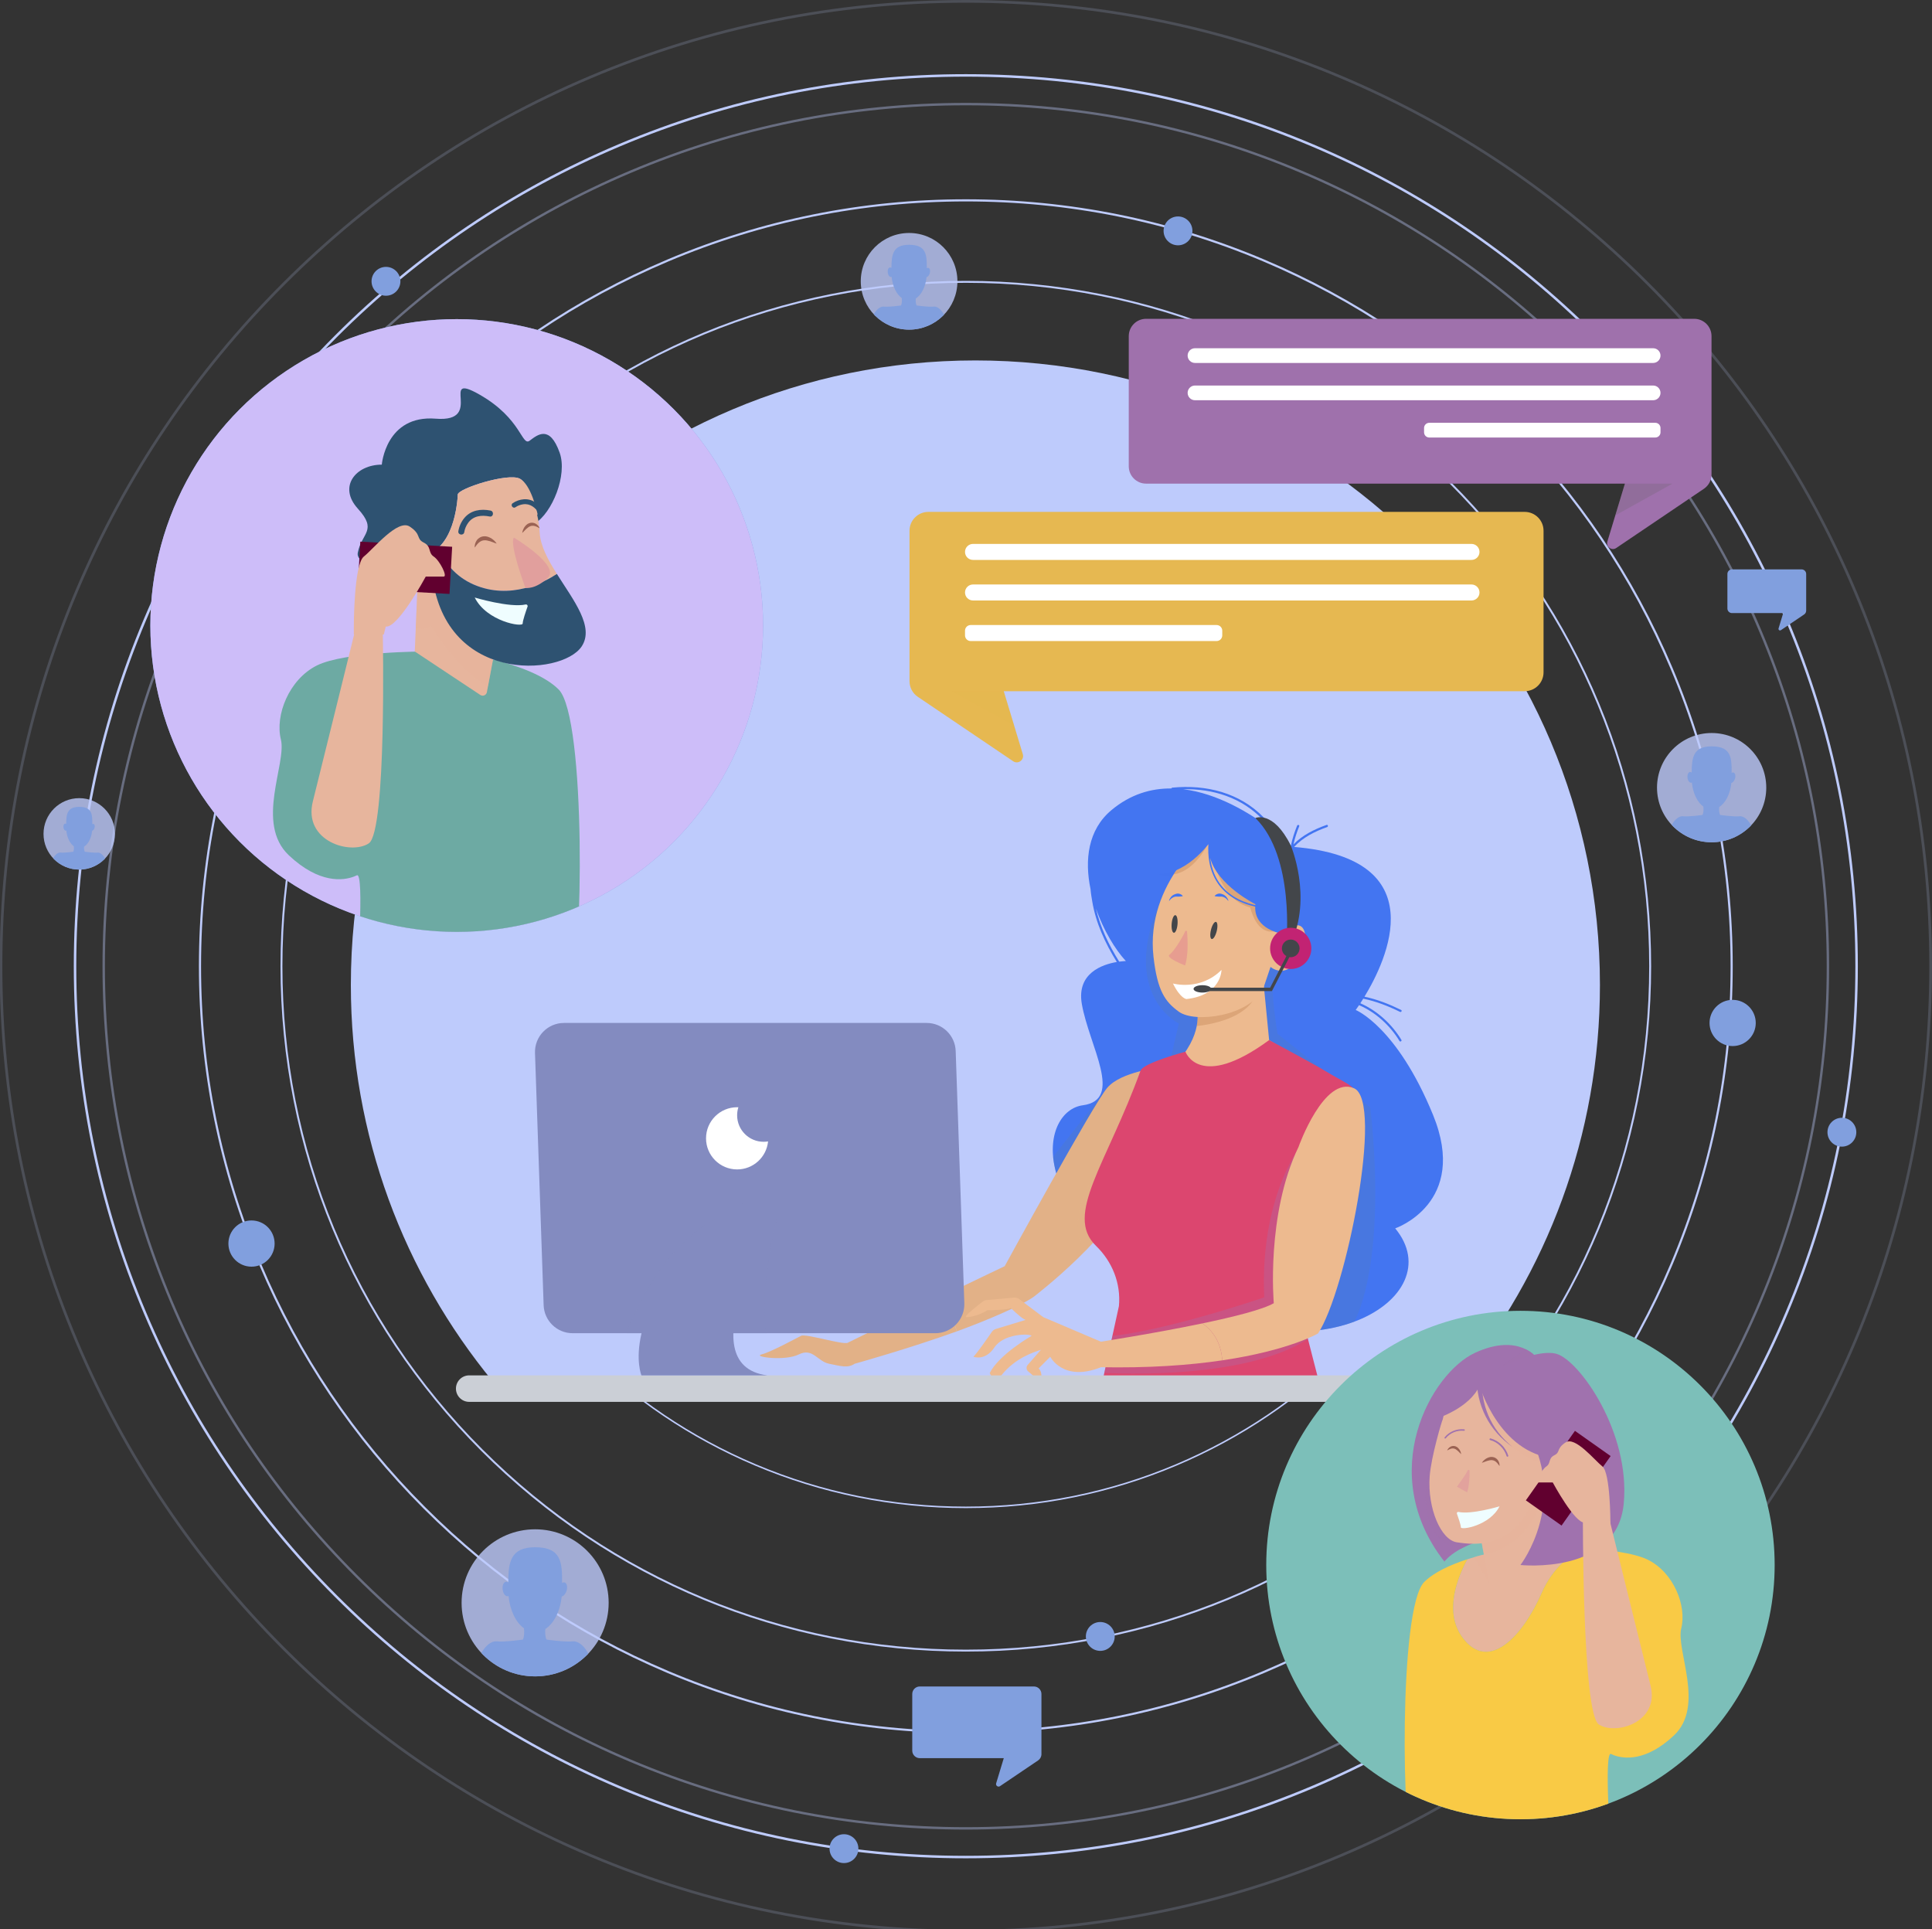 <?xml version="1.0" encoding="utf-8"?>
<!-- Generator: Adobe Illustrator 16.0.0, SVG Export Plug-In . SVG Version: 6.00 Build 0)  -->
<!DOCTYPE svg PUBLIC "-//W3C//DTD SVG 1.1//EN" "http://www.w3.org/Graphics/SVG/1.1/DTD/svg11.dtd">
<svg version="1.1" xmlns="http://www.w3.org/2000/svg" xmlns:xlink="http://www.w3.org/1999/xlink" x="0px" y="0px"
	 width="432.977px" height="432.308px" viewBox="0 0 432.977 432.308" enable-background="new 0 0 432.977 432.308"
	 xml:space="preserve">
<rect x="0" y="0" width="432.977" height="432.308" fill="#333333" stroke="none"/>
<g id="BACKGROUND" display="none">
	<rect x="-37.023" y="-25.027" display="inline" opacity="0.32" fill="#E9E7FD" width="500" height="500"/>
</g>
<g id="OBJECTS">
	<g>
		<g>
			<path fill="#BECBFC" d="M216.447,370.115c-41.024,0-79.592-15.976-108.601-44.983c-29.008-29.009-44.984-67.578-44.984-108.602
				s15.976-79.593,44.984-108.602c29.009-29.008,67.577-44.984,108.601-44.984c41.024,0,79.594,15.976,108.603,44.984
				c29.008,29.009,44.983,67.578,44.983,108.602s-15.976,79.593-44.983,108.602C296.041,354.14,257.471,370.115,216.447,370.115z
				 M216.447,63.374c-40.909,0-79.37,15.932-108.297,44.859C79.222,137.16,63.291,175.62,63.291,216.53
				s15.931,79.371,44.858,108.297c28.928,28.928,67.388,44.858,108.297,44.858c40.91,0,79.371-15.931,108.298-44.858
				c28.928-28.927,44.858-67.388,44.858-108.297s-15.931-79.37-44.858-108.297C295.818,79.305,257.357,63.374,216.447,63.374z"/>
		</g>
		<g>
			<path fill="#BECBFC" d="M216.447,388.399c-23.202,0-45.71-4.544-66.899-13.506c-20.466-8.657-38.847-21.05-54.63-36.833
				c-15.785-15.784-28.177-34.165-36.833-54.631c-8.962-21.189-13.507-43.697-13.507-66.9c0-23.202,4.544-45.71,13.507-66.899
				c8.656-20.466,21.048-38.847,36.833-54.63c15.784-15.785,34.164-28.177,54.63-36.833c21.189-8.962,43.697-13.507,66.899-13.507
				c23.203,0,45.711,4.544,66.9,13.507c20.466,8.656,38.847,21.048,54.63,36.833c15.784,15.784,28.177,34.164,36.834,54.63
				c8.962,21.189,13.506,43.697,13.506,66.899c0,23.203-4.544,45.71-13.506,66.9c-8.657,20.466-21.05,38.847-36.834,54.631
				c-15.783,15.783-34.164,28.176-54.63,36.833C262.158,383.855,239.65,388.399,216.447,388.399z M216.447,45.141
				c-23.137,0-45.582,4.531-66.712,13.468c-20.409,8.632-38.738,20.99-54.478,36.73c-15.74,15.74-28.098,34.069-36.73,54.478
				c-8.937,21.129-13.468,43.575-13.468,66.712s4.531,45.583,13.468,66.712c8.632,20.409,20.99,38.738,36.73,54.479
				c15.74,15.739,34.069,28.098,54.478,36.729c21.13,8.938,43.575,13.469,66.712,13.469c23.138,0,45.583-4.531,66.713-13.469
				c20.409-8.632,38.737-20.99,54.478-36.729c15.74-15.74,28.099-34.069,36.73-54.479c8.938-21.13,13.469-43.575,13.469-66.712
				s-4.531-45.583-13.469-66.712c-8.632-20.409-20.99-38.738-36.73-54.478c-15.74-15.74-34.068-28.098-54.478-36.73
				C262.03,49.672,239.584,45.141,216.447,45.141z"/>
		</g>
		<g>
			<path fill="#BECBFC" d="M216.447,337.965c-16.393,0-32.296-3.211-47.268-9.543c-14.46-6.116-27.447-14.872-38.599-26.024
				s-19.908-24.14-26.024-38.6c-6.333-14.971-9.543-30.874-9.543-47.268c0-16.394,3.211-32.297,9.543-47.268
				c6.116-14.46,14.872-27.447,26.024-38.599s24.139-19.908,38.599-26.024c14.971-6.333,30.875-9.543,47.268-9.543
				c16.395,0,32.298,3.211,47.269,9.543c14.46,6.116,27.447,14.872,38.6,26.024s19.908,24.139,26.024,38.599
				c6.332,14.971,9.543,30.875,9.543,47.268c0,16.394-3.211,32.297-9.543,47.268c-6.116,14.46-14.872,27.447-26.024,38.6
				s-24.14,19.908-38.6,26.024C248.745,334.754,232.841,337.965,216.447,337.965z M216.447,95.435
				c-16.347,0-32.206,3.202-47.135,9.516c-14.42,6.099-27.37,14.831-38.492,25.952c-11.121,11.121-19.853,24.071-25.952,38.491
				c-6.314,14.929-9.516,30.788-9.516,47.136c0,16.348,3.202,32.207,9.516,47.136c6.099,14.42,14.831,27.37,25.952,38.491
				c11.122,11.121,24.072,19.853,38.492,25.952c14.929,6.314,30.788,9.516,47.135,9.516c16.349,0,32.207-3.201,47.137-9.516
				c14.42-6.1,27.37-14.831,38.491-25.952s19.853-24.071,25.951-38.491c6.315-14.93,9.517-30.788,9.517-47.136
				c0-16.348-3.201-32.207-9.517-47.136c-6.099-14.42-14.83-27.37-25.951-38.491c-11.121-11.122-24.071-19.853-38.491-25.952
				C248.654,98.636,232.795,95.435,216.447,95.435z"/>
		</g>
		<g opacity="0.38">
			<path fill="#BECBFC" d="M216.447,410.004c-26.118,0-51.456-5.115-75.309-15.204c-23.039-9.745-43.729-23.695-61.498-41.463
				c-17.768-17.769-31.718-38.46-41.463-61.498c-10.089-23.853-15.204-49.19-15.204-75.309s5.115-51.456,15.204-75.309
				c9.745-23.039,23.695-43.729,41.463-61.497c17.769-17.769,38.459-31.719,61.498-41.463c23.853-10.089,49.19-15.205,75.309-15.205
				c26.119,0,51.457,5.116,75.31,15.205c23.038,9.744,43.729,23.694,61.497,41.463c17.769,17.768,31.719,38.458,41.464,61.497
				c10.089,23.853,15.204,49.19,15.204,75.309s-5.115,51.457-15.204,75.309c-9.745,23.038-23.695,43.729-41.464,61.498
				c-17.768,17.768-38.459,31.718-61.497,41.463C267.904,404.889,242.566,410.004,216.447,410.004z M216.447,23.598
				c-26.045,0-51.312,5.101-75.098,15.161c-22.974,9.717-43.607,23.628-61.326,41.347c-17.719,17.719-31.63,38.352-41.347,61.326
				c-10.061,23.786-15.162,49.052-15.162,75.098c0,26.045,5.101,51.313,15.162,75.098c9.717,22.975,23.628,43.607,41.347,61.326
				c17.718,17.719,38.352,31.63,61.326,41.347c23.786,10.061,49.052,15.161,75.098,15.161c26.046,0,51.313-5.101,75.099-15.161
				c22.975-9.717,43.607-23.628,61.326-41.347s31.63-38.352,41.347-61.326c10.061-23.785,15.161-49.053,15.161-75.098
				c0-26.046-5.101-51.312-15.161-75.098c-9.717-22.974-23.628-43.607-41.347-61.326s-38.352-31.63-61.326-41.347
				C267.759,28.698,242.493,23.598,216.447,23.598z"/>
		</g>
		<g opacity="0.18">
			<path fill="#BECBFC" d="M216.447,433.06c-29.23,0-57.588-5.725-84.283-17.016c-25.784-10.906-48.941-26.519-68.826-46.404
				c-19.886-19.886-35.499-43.043-46.404-68.826C5.643,274.118-0.083,245.761-0.083,216.53s5.725-57.588,17.017-84.283
				c10.905-25.784,26.518-48.94,46.404-68.826c19.885-19.886,43.042-35.498,68.826-46.404C158.859,5.726,187.216,0,216.447,0
				c29.231,0,57.589,5.726,84.284,17.017c25.783,10.906,48.94,26.518,68.826,46.404s35.498,43.042,46.404,68.826
				c11.291,26.695,17.016,55.052,17.016,84.283s-5.725,57.588-17.016,84.284c-10.906,25.783-26.519,48.94-46.404,68.826
				s-43.043,35.498-68.826,46.404C274.036,427.335,245.678,433.06,216.447,433.06z M216.447,0.606
				c-29.149,0-57.427,5.709-84.047,16.968C106.688,28.45,83.596,44.019,63.766,63.849c-19.831,19.83-35.399,42.922-46.275,68.634
				C6.232,159.103,0.523,187.38,0.523,216.53c0,29.15,5.708,57.427,16.968,84.047c10.876,25.712,26.444,48.804,46.275,68.634
				c19.83,19.83,42.922,35.399,68.634,46.274c26.62,11.26,54.897,16.969,84.047,16.969c29.15,0,57.428-5.709,84.048-16.969
				c25.712-10.875,48.804-26.444,68.634-46.274s35.399-42.922,46.274-68.634c11.26-26.62,16.969-54.897,16.969-84.047
				c0-29.149-5.709-57.427-16.969-84.047c-10.875-25.712-26.444-48.804-46.274-68.634s-42.922-35.399-68.634-46.274
				C273.875,6.315,245.597,0.606,216.447,0.606z"/>
		</g>
		<g>
			<path fill="#BECBFC" d="M216.447,416.441c-26.987,0-53.168-5.286-77.814-15.711c-23.805-10.068-45.185-24.482-63.544-42.842
				s-32.773-39.738-42.842-63.544c-10.424-24.646-15.71-50.827-15.71-77.815c0-26.987,5.286-53.168,15.71-77.814
				c10.069-23.805,24.483-45.185,42.842-63.544s39.739-32.774,63.544-42.843c24.646-10.424,50.827-15.71,77.814-15.71
				c26.988,0,53.169,5.286,77.815,15.71c23.805,10.069,45.185,24.483,63.544,42.843s32.773,39.739,42.842,63.544
				c10.425,24.646,15.711,50.827,15.711,77.814c0,26.988-5.286,53.168-15.711,77.815c-10.068,23.806-24.482,45.185-42.842,63.544
				s-39.739,32.773-63.544,42.842C269.616,411.155,243.435,416.441,216.447,416.441z M216.447,17.178
				c-26.912,0-53.02,5.271-77.596,15.666c-23.739,10.041-45.058,24.415-63.367,42.723c-18.308,18.308-32.682,39.627-42.723,63.366
				c-10.395,24.577-15.666,50.685-15.666,77.597c0,26.913,5.271,53.02,15.666,77.597c10.041,23.738,24.415,45.059,42.723,63.366
				c18.309,18.309,39.628,32.683,63.367,42.723c24.577,10.396,50.684,15.666,77.596,15.666c26.913,0,53.021-5.271,77.598-15.666
				c23.738-10.04,45.058-24.414,63.366-42.723c18.308-18.308,32.682-39.628,42.723-63.366
				c10.396-24.577,15.666-50.685,15.666-77.597c0-26.912-5.271-53.02-15.666-77.597c-10.041-23.739-24.415-45.058-42.723-63.366
				c-18.309-18.308-39.628-32.683-63.366-42.723C269.467,22.449,243.36,17.178,216.447,17.178z"/>
		</g>
		<g>
			<defs>
				<circle id="SVGID_1_" cx="203.735" cy="63.04" r="10.829"/>
			</defs>
			<clipPath id="SVGID_2_">
				<use xlink:href="#SVGID_1_"  overflow="visible"/>
			</clipPath>
			<g opacity="0.8" clip-path="url(#SVGID_2_)">
				<circle fill="#BECBFC" cx="203.735" cy="63.04" r="14.632"/>
			</g>
			<g clip-path="url(#SVGID_2_)">
				<g>
					<path fill="#4375FA" d="M203.735,77.543c0,0-0.023-0.004-0.064-0.012c-0.042,0.008-0.064,0.012-0.064,0.012H203.735z"/>
				</g>
				<g>
					<path fill="#819FDE" d="M212.244,73.16c-0.129-2.772-1.805-4.577-2.965-4.448s-3.868-0.258-3.868-0.258
						c-0.198-0.441-0.224-1.007-0.171-1.561c1.254-0.812,2.186-2.61,2.408-4.784c0.283-0.056,0.579-0.395,0.719-0.857
						c0.172-0.569,0.044-1.112-0.287-1.212c-0.12-0.036-0.25-0.008-0.376,0.068c0.018-2.979-0.082-5.255-3.965-5.255
						c-3.67,0-3.942,2.245-3.959,5.194c-0.105-0.085-0.221-0.129-0.338-0.115c-0.343,0.041-0.563,0.553-0.492,1.144
						c0.071,0.59,0.407,1.036,0.75,0.995c0.043-0.005,0.084-0.018,0.123-0.037c0.2,2.122,1.075,3.895,2.269,4.759
						c0.065,0.585,0.05,1.193-0.161,1.661c0,0-2.708,0.387-3.868,0.258s-2.836,1.676-2.965,4.448
						c-0.123,2.633,7.782,4.219,8.573,4.371C204.461,77.378,212.366,75.792,212.244,73.16z"/>
				</g>
			</g>
		</g>
		<g>
			<defs>
				<circle id="SVGID_3_" cx="119.927" cy="359.191" r="16.479"/>
			</defs>
			<clipPath id="SVGID_4_">
				<use xlink:href="#SVGID_3_"  overflow="visible"/>
			</clipPath>
			<g opacity="0.8" clip-path="url(#SVGID_4_)">
				<circle fill="#BECBFC" cx="119.927" cy="359.191" r="22.266"/>
			</g>
			<g clip-path="url(#SVGID_4_)">
				<g>
					<path fill="#4375FA" d="M119.927,381.262c0,0-0.035-0.007-0.098-0.019c-0.063,0.012-0.098,0.019-0.098,0.019H119.927z"/>
				</g>
				<g>
					<path fill="#819FDE" d="M132.875,374.591c-0.196-4.218-2.747-6.964-4.512-6.768s-5.885-0.393-5.885-0.393
						c-0.302-0.672-0.341-1.532-0.261-2.375c1.909-1.235,3.327-3.972,3.665-7.28c0.431-0.085,0.881-0.6,1.094-1.305
						c0.262-0.866,0.066-1.691-0.437-1.844c-0.183-0.055-0.381-0.013-0.572,0.104c0.027-4.533-0.124-7.997-6.034-7.997
						c-5.585,0-6,3.417-6.025,7.904c-0.16-0.13-0.335-0.196-0.514-0.175c-0.521,0.063-0.857,0.842-0.749,1.741
						c0.108,0.898,0.619,1.575,1.14,1.513c0.066-0.008,0.128-0.027,0.188-0.057c0.304,3.229,1.636,5.928,3.453,7.242
						c0.099,0.891,0.076,1.816-0.245,2.528c0,0-4.12,0.589-5.885,0.393s-4.316,2.55-4.512,6.768
						c-0.187,4.008,11.842,6.421,13.046,6.652C121.033,381.012,133.062,378.599,132.875,374.591z"/>
				</g>
			</g>
		</g>
		<g>
			<defs>
				<circle id="SVGID_5_" cx="383.592" cy="176.509" r="12.242"/>
			</defs>
			<clipPath id="SVGID_6_">
				<use xlink:href="#SVGID_5_"  overflow="visible"/>
			</clipPath>
			<g opacity="0.8" clip-path="url(#SVGID_6_)">
				<circle fill="#BECBFC" cx="383.592" cy="176.509" r="16.541"/>
			</g>
			<g clip-path="url(#SVGID_6_)">
				<g>
					<path fill="#4375FA" d="M383.591,192.904c0,0-0.025-0.005-0.072-0.014c-0.047,0.009-0.073,0.014-0.073,0.014H383.591z"/>
				</g>
				<g>
					<path fill="#819FDE" d="M393.21,187.949c-0.146-3.133-2.041-5.173-3.353-5.027c-1.312,0.146-4.372-0.292-4.372-0.292
						c-0.224-0.499-0.253-1.139-0.193-1.765c1.418-0.918,2.471-2.951,2.722-5.408c0.32-0.064,0.655-0.446,0.813-0.969
						c0.194-0.644,0.049-1.257-0.325-1.37c-0.136-0.042-0.282-0.01-0.424,0.077c0.02-3.368-0.093-5.94-4.482-5.94
						c-4.149,0-4.457,2.538-4.477,5.872c-0.118-0.097-0.249-0.146-0.382-0.13c-0.387,0.046-0.636,0.625-0.556,1.293
						s0.459,1.171,0.847,1.124c0.049-0.006,0.096-0.02,0.14-0.042c0.226,2.398,1.215,4.404,2.564,5.38
						c0.074,0.661,0.057,1.349-0.182,1.878c0,0-3.061,0.437-4.372,0.292c-1.312-0.146-3.206,1.894-3.352,5.027
						c-0.139,2.977,8.797,4.77,9.691,4.941C384.413,192.719,393.348,190.926,393.21,187.949z"/>
				</g>
			</g>
		</g>
		<g>
			<circle fill="#819FDE" cx="56.365" cy="278.68" r="5.179"/>
		</g>
		<g>
			<circle fill="#819FDE" cx="388.3" cy="229.242" r="5.179"/>
		</g>
		<g>
			<circle fill="#819FDE" cx="264.001" cy="51.74" r="3.233"/>
		</g>
		<g>
			<circle fill="#819FDE" cx="246.581" cy="366.724" r="3.233"/>
		</g>
		<g>
			<circle fill="#819FDE" cx="189.139" cy="414.278" r="3.233"/>
		</g>
		<g>
			<circle fill="#819FDE" cx="412.783" cy="253.725" r="3.233"/>
		</g>
		<g>
			<circle fill="#819FDE" cx="86.499" cy="63.04" r="3.233"/>
		</g>
	</g>
	<g>
		<defs>
			<circle id="SVGID_7_" cx="17.757" cy="186.868" r="8.004"/>
		</defs>
		<clipPath id="SVGID_8_">
			<use xlink:href="#SVGID_7_"  overflow="visible"/>
		</clipPath>
		<g opacity="0.8" clip-path="url(#SVGID_8_)">
			<circle fill="#BECBFC" cx="17.757" cy="186.868" r="10.815"/>
		</g>
		<g clip-path="url(#SVGID_8_)">
			<g>
				<path fill="#4375FA" d="M17.757,197.587c0,0-0.017-0.003-0.048-0.009c-0.031,0.006-0.047,0.009-0.047,0.009H17.757z"/>
			</g>
			<g>
				<path fill="#819FDE" d="M24.046,194.348c-0.095-2.049-1.334-3.383-2.192-3.288c-0.857,0.096-2.858-0.19-2.858-0.19
					c-0.147-0.326-0.166-0.745-0.127-1.154c0.927-0.6,1.616-1.929,1.78-3.536c0.209-0.042,0.428-0.292,0.532-0.634
					c0.127-0.421,0.032-0.822-0.212-0.896c-0.088-0.027-0.185-0.006-0.278,0.05c0.014-2.202-0.06-3.884-2.931-3.884
					c-2.713,0-2.914,1.66-2.926,3.839c-0.078-0.063-0.163-0.096-0.25-0.085c-0.253,0.03-0.417,0.409-0.364,0.845
					c0.052,0.437,0.3,0.766,0.554,0.735c0.032-0.003,0.063-0.013,0.091-0.027c0.147,1.568,0.794,2.879,1.677,3.518
					c0.048,0.433,0.037,0.882-0.119,1.228c0,0-2.001,0.286-2.859,0.19c-0.857-0.095-2.096,1.239-2.191,3.288
					c-0.09,1.946,5.752,3.118,6.336,3.231C18.294,197.466,24.137,196.294,24.046,194.348z"/>
			</g>
		</g>
	</g>
	<path fill="#BECBFC" d="M358.56,220.738c0-77.3-62.664-139.965-139.965-139.965c-77.3,0-139.965,62.665-139.965,139.965
		c0,33.744,11.942,64.696,31.829,88.867h216.271C346.618,285.434,358.56,254.481,358.56,220.738z"/>
	<g>
		<g>
			<defs>
				<path id="XMLID_12_" d="M321.149,249.831c-8.104-19.794-17.324-23.499-17.324-23.499s0.288-0.387,0.754-1.081
					c3.757,1.624,7.001,4.62,9.051,8.028c0.164,0.272,0.592,0.023,0.428-0.25c-2.086-3.467-5.381-6.528-9.198-8.201
					c0.198-0.302,0.418-0.645,0.654-1.025c2.862,0.578,5.645,1.679,8.233,2.954c0.285,0.14,0.536-0.287,0.25-0.428
					c-2.594-1.277-5.358-2.375-8.209-2.971c5.016-8.245,15.794-30.959-15.769-33.558c1.964-2.144,4.698-3.494,7.407-4.458
					c0.298-0.106,0.17-0.585-0.132-0.478c-2.711,0.965-5.406,2.279-7.422,4.372c0.303-1.394,0.766-2.761,1.293-4.07
					c0.119-0.295-0.359-0.424-0.477-0.132c-0.579,1.436-1.077,2.934-1.378,4.462c-0.492-0.463-1.617-1.487-3.227-2.767
					c-0.861-1.286-1.848-2.484-2.88-3.548c-5.38-5.547-12.932-7.404-20.47-6.672c-0.12,0.012-0.194,0.091-0.223,0.184
					c-4.535-0.038-9.153,1.281-13.43,4.854c-5.283,4.415-6.036,11.184-4.688,17.691c0.081,1.033,0.269,2.035,0.376,2.7
					c0.792,4.874,2.918,9.452,5.518,13.644c-3.228,0.545-9.05,2.491-7.839,9.421c1.658,9.486,9.464,21.443,0.215,22.688
					c-9.249,1.244-13.704,22.423,19.045,42.198c32.748,19.775,63.888,1.051,50.969-14.614
					C312.677,275.276,329.252,269.626,321.149,249.831z M245.606,203.59c1.684,4.844,4.295,9.175,6.709,11.781
					c0,0-0.596,0.008-1.495,0.13C248.515,211.809,246.595,207.833,245.606,203.59z M283.045,183.731
					c0.57,0.603,1.127,1.25,1.655,1.93c-4.562-3.421-11.81-7.877-19.554-8.798C271.829,176.719,278.311,178.731,283.045,183.731z"/>
			</defs>
			<use xlink:href="#XMLID_12_"  overflow="visible" fill="#4375F1"/>
			<clipPath id="XMLID_17_">
				<use xlink:href="#XMLID_12_"  overflow="visible"/>
			</clipPath>
			<path opacity="0.4" clip-path="url(#XMLID_17_)" fill="#507CC7" d="M289.813,216.354c0,0-3.572,1.818-4.371,3.453
				c-0.8,1.635,0.851,11.863,0.851,11.863l20.787,16.498c0,0,5.608,42.894-8.249,54.441c-13.858,11.548-65-40.584-65-40.584
				l14.518-18.477l13.528-4.29l2.31-9.898c0,0-14.514-6.872-2.803-30.492c11.711-23.62,0,0,0,0L289.813,216.354"/>
			<path opacity="0.5" clip-path="url(#XMLID_17_)" fill="#4375F1" d="M263.527,195.036l-7.26-1.311c0,0,2.64,3.959,9.898,2.31
				S263.527,195.036,263.527,195.036"/>
		</g>
		<g>
			<defs>
				<path id="XMLID_11_" d="M262.866,244.537l-2.97-5.279c0,0-8.615,0.852-11.746,4.504c-3.13,3.653-22.989,39.986-22.989,39.986
					s-8.601,4.084-15.68,7.566c1.764,1.102,3.792,3.118,4.947,7.037c6.213-2.245,14.343-5.67,17.28-7.776
					c0,0,19.173-14.677,21.26-24.591S262.866,244.537,262.866,244.537z"/>
			</defs>
			<use xlink:href="#XMLID_11_"  overflow="visible" fill="#E2B187"/>
			<clipPath id="XMLID_18_">
				<use xlink:href="#XMLID_11_"  overflow="visible"/>
			</clipPath>
			<path opacity="0.31" clip-path="url(#XMLID_18_)" fill="#E2B187" d="M244.059,281.162c0,0-7.919-6.27,4.289-22.437
				c11.128-14.738,9.238,4.619,9.238,4.619l-8.127,17.7L244.059,281.162z"/>
		</g>
		<path fill="#E2B187" d="M209.48,291.314c-8.846,4.352-18.923,9.31-19.502,9.6c-1.043,0.521-9.393-2.087-10.436-1.565
			s-6.783,3.652-8.871,4.175c-2.087,0.521,5.218,1.565,8.349,0s4.174,1.565,6.784,2.087c2.609,0.521,4.174,1.043,5.74,0
			c0,0,12.04-3.34,22.884-7.259C213.272,294.433,211.245,292.416,209.48,291.314z"/>
		<g>
			<defs>
				<path id="XMLID_10_" d="M268.248,226.297c0,0,1.565,5.74-5.218,12.523l-3.653,6.783l7.827,8.871l7.827,2.608l16.697-19.307
					l-7.305-4.696l-2.088-21.393L268.248,226.297z"/>
			</defs>
			<use xlink:href="#XMLID_10_"  overflow="visible" fill="#EDBA8F"/>
			<clipPath id="XMLID_19_">
				<use xlink:href="#XMLID_10_"  overflow="visible"/>
			</clipPath>
			<path opacity="0.28" clip-path="url(#XMLID_19_)" fill="#AF703F" d="M267.155,230.02c0,0,14.519-0.66,14.848-9.568
				C282.333,211.542,265.505,226.39,267.155,230.02z"/>
		</g>
		<g>
			<defs>
				<path id="XMLID_9_" d="M265.67,235.683c0,0,3.099,8.878,18.753-2.603c0,0,9.756,5.205,12.428,6.838
					c5.938,3.63,7.201,3.023,8.767,8.763l-13.89,45.972l4.696,18.263L246.313,313l4.446-20.304
					c0.481-5.121-1.512-9.999-5.147-13.516c-7.162-6.928,2.442-18.392,9.995-39.263C256.231,238.193,265.67,235.683,265.67,235.683z
					"/>
			</defs>
			<use xlink:href="#XMLID_9_"  overflow="visible" fill="#DC466F"/>
			<clipPath id="XMLID_20_">
				<use xlink:href="#XMLID_9_"  overflow="visible"/>
			</clipPath>
			<path opacity="0.31" clip-path="url(#XMLID_20_)" fill="#A172AE" d="M291.242,257.075c0,0-8.909,11.549-7.919,33.655
				c0,0-27.48,9.46-39.146,8.854s1.532,7.973,1.532,7.973s32.995,2.51,48.173-7.983C309.059,289.08,291.242,257.075,291.242,257.075
				"/>
		</g>
		<path fill="#EDBA8F" d="M246.728,300.67l-12.919-5.496l-5.389-4.046c-0.341-0.256-0.764-0.376-1.188-0.338l-6.218,0.565
			c-0.251,0.022-0.491,0.116-0.692,0.269c-1.089,0.825-4.618,3.55-3.732,3.55c1.044,0,3.131-0.521,4.696-1.565
			c0,0,4.696,0,5.218-0.521c0,0,2.087,2.087,3.131,2.609c1.044,0.521,0.521,0,0.521,0l-6.985,2.123
			c-0.36,0.109-0.672,0.337-0.886,0.646c-0.879,1.277-3.283,4.732-4.13,5.579c0,0,2.609,1.044,4.696-2.087s7.827-3.131,8.349-2.609
			c0,0-7.305,4.175-9.393,8.349c0,0,0.987,2.565,2.609,0.521c3.145-3.961,7.273-5.196,8.87-5.739l-2.972,3.397
			c-0.375,0.428-0.328,1.079,0.104,1.449l2.868,2.458c0,0,0.522-2.087-0.521-3.131l2.609-2.608c0,0,2.88,5.738,11.354,2.347V300.67z
			"/>
		<path fill="#EDBA8F" d="M269.493,296.565c-11.138,2.325-23.65,4.243-23.65,4.243l0.226,5.57
			c11.426,0.249,20.625-0.458,27.845-1.527C273.667,300.588,271.544,298.042,269.493,296.565z"/>
		<path fill="#EDBA8F" d="M303.45,243.877c-6.743-2.924-12.442,13.152-12.442,13.152c-7.306,15.132-5.541,35.014-5.541,35.014
			c-2.427,1.416-8.925,3.051-15.974,4.522c2.052,1.477,4.175,4.022,4.42,8.286c15.032-2.228,21.468-6.024,21.468-6.024
			C301.642,289.435,310.193,246.802,303.45,243.877z"/>
		<g>
			<defs>
				<path id="XMLID_8_" d="M271.115,186.796c0,0-14.518,10.889-12.605,27.64c0.874,7.654,2.604,10.05,5.677,12.284
					c3.629,2.64,15.725,0.996,18.883-5.097l1.668-4.944c0,0,2.961,2.651,5.945-1.298c2.985-3.949,2.349-10.222-1.953-7.268
					l2.67-7.911l-2.614-6.94L271.115,186.796z"/>
			</defs>
			<use xlink:href="#XMLID_8_"  overflow="visible" fill="#EDBA8F"/>
			<clipPath id="XMLID_21_">
				<use xlink:href="#XMLID_8_"  overflow="visible"/>
			</clipPath>
			<path opacity="0.28" clip-path="url(#XMLID_21_)" fill="#AF703F" d="M260.711,195.782c0,0,5.454,2.232,10.403-7.336
				c0,0,1.319,15.508,11.548,15.178l-2.97-2.64c0,0,1.176,10.888,8.012,6.929c6.837-3.959-13.95-24.747-13.95-24.747l-13.877,4.949
				L260.711,195.782"/>
		</g>
		<path fill="#4375F1" d="M291.242,194.055l-10.559-5.279l-14.848-3.629c0,0-18.147,6.269-9.898,9.898
			c7.238,3.185,13.459-4.046,14.875-5.866c-0.146,2.244,0.055,5.775,2.127,8.792c1.779,2.589,4.588,4.334,8.363,5.212
			c-0.182,5.124,5.979,6.049,5.979,6.049l2.64-1.979l5.279-1.65L291.242,194.055z M273.212,197.787
			c-1.228-1.786-1.78-3.76-1.994-5.526c1.607,6.114,10.125,10.374,10.125,10.374c-0.009,0.074-0.012,0.144-0.018,0.217
			C277.66,201.989,274.935,200.292,273.212,197.787z"/>
		<path fill="#43464A" d="M281.343,183.315c0,0,3.959-1.798,7.919,6.121c0,0,4.949,11.548,0,22.107h-0.99
			C288.272,211.542,290.251,192.042,281.343,183.315z"/>
		<circle fill="#C22373" cx="289.262" cy="212.532" r="4.62"/>
		
			<ellipse transform="matrix(0.97 0.242 -0.242 0.97 58.566 -59.653)" fill="#43464A" cx="272.104" cy="208.573" rx="0.66" ry="1.98"/>
		
			<ellipse transform="matrix(0.997 0.082 -0.082 0.997 17.799 -20.826)" fill="#43464A" cx="263.196" cy="206.923" rx="0.66" ry="1.98"/>
		<path fill="#FFFFFF" d="M262.866,220.398c0,0,6.098,1.742,10.889-3.049c0,0,0,5.662-7.84,6.533
			C265.915,223.882,264.608,223.882,262.866,220.398z"/>
		<path fill="#4375F1" d="M261.988,201.837c0.075-0.303,0.229-0.582,0.434-0.833c0.209-0.246,0.483-0.454,0.8-0.579
			c0.31-0.12,0.659-0.243,0.992-0.16c0.166,0.029,0.318,0.104,0.466,0.174c0.142,0.087,0.273,0.192,0.386,0.325l-0.022,0.063
			c-0.174,0.048-0.326,0.063-0.472,0.07c-0.146,0.025-0.284,0.022-0.416,0.035c-0.132,0.012-0.259,0-0.387-0.003
			c-0.13-0.02-0.258-0.008-0.389,0.008c-0.255,0.048-0.503,0.157-0.73,0.313c-0.233,0.153-0.434,0.37-0.599,0.612L261.988,201.837z"
			/>
		<path fill="#4375F1" d="M275.292,201.837c-0.074-0.303-0.228-0.582-0.433-0.833c-0.209-0.246-0.483-0.454-0.8-0.579
			c-0.31-0.12-0.66-0.243-0.992-0.16c-0.166,0.029-0.318,0.104-0.466,0.174c-0.142,0.087-0.273,0.192-0.386,0.325l0.022,0.063
			c0.174,0.048,0.325,0.063,0.471,0.07c0.146,0.025,0.284,0.022,0.416,0.035c0.132,0.012,0.26,0,0.387-0.003
			c0.131-0.02,0.259-0.008,0.389,0.008c0.256,0.048,0.503,0.157,0.731,0.313c0.232,0.153,0.434,0.37,0.598,0.612L275.292,201.837z"
			/>
		<path fill="#E79D90" d="M265.581,216.354c0,0-4.512-1.735-3.471-2.43c0.825-0.55,2.741-3.499,3.5-5.217
			c0.094-0.212,0.407-0.161,0.426,0.07C266.179,210.556,266.334,214.092,265.581,216.354z"/>
		<g>
			<circle fill="#43464A" cx="289.262" cy="212.532" r="1.98"/>
			<g>
				<path fill="#43464A" d="M285.044,222.101h-14.92v-0.764h14.525c0.597-1.152,3.696-7.138,3.999-7.814l0.613,0.342
					c-0.344,0.766-3.965,7.75-4.119,8.046L285.044,222.101z"/>
			</g>
			<ellipse fill="#43464A" cx="269.465" cy="221.606" rx="1.98" ry="0.825"/>
		</g>
		<path fill="#CBCFD6" d="M332.485,314.156H105.149c-1.64,0-2.969-1.329-2.969-2.969l0,0c0-1.641,1.33-2.97,2.969-2.97h227.335
			c1.641,0,2.97,1.329,2.97,2.97l0,0C335.455,312.827,334.125,314.156,332.485,314.156z"/>
		<g>
			<defs>
				<path id="XMLID_7_" d="M119.898,235.971l1.936,56.514c0.12,3.505,2.997,6.285,6.504,6.285h81.27
					c3.682,0,6.631-3.052,6.505-6.731l-1.936-56.514c-0.12-3.505-2.997-6.285-6.505-6.285h-81.27
					C122.721,229.239,119.772,232.291,119.898,235.971z"/>
			</defs>
			<use xlink:href="#XMLID_7_"  overflow="visible" fill="#838BC0"/>
			<clipPath id="XMLID_22_">
				<use xlink:href="#XMLID_7_"  overflow="visible"/>
			</clipPath>
			<path opacity="0.61" clip-path="url(#XMLID_22_)" fill="#838BC0" d="M174.109,272.913c0,0-6.269,24.416,0,31.345
				c6.269,6.93-34.645-2.639-34.645-2.639s5.609-20.127,21.117-28.706c15.507-8.579,0,0,0,0l7.259,4.619L174.109,272.913"/>
		</g>
		<path fill="#838BC0" d="M160.582,272.913h13.528c0,0-20.457,32.995-2.145,35.305h-28.21
			C143.754,308.218,138.145,295.02,160.582,272.913z"/>
		<path fill="#FFFFFF" d="M165.196,249.935c0-0.628,0.098-1.232,0.278-1.8c-0.092-0.004-0.185-0.007-0.278-0.007
			c-3.848,0-6.968,3.119-6.968,6.968s3.12,6.968,6.968,6.968c3.616,0,6.588-2.754,6.934-6.278c-0.325,0.055-0.658,0.085-0.998,0.085
			C167.854,255.87,165.196,253.213,165.196,249.935z"/>
	</g>
	<g>
		<defs>
			<circle id="SVGID_9_" cx="102.358" cy="140.177" r="68.66"/>
		</defs>
		<use xlink:href="#SVGID_9_"  overflow="visible" fill="#819FDE"/>
		<clipPath id="SVGID_10_">
			<use xlink:href="#SVGID_9_"  overflow="visible"/>
		</clipPath>
		<circle clip-path="url(#SVGID_10_)" fill="#CDBDF9" cx="102.358" cy="140.177" r="83.647"/>
		<g clip-path="url(#SVGID_10_)">
			<path fill="#6DAAA3" d="M95.192,145.999c0,0-17.914,0-24.183,3.135s-9.404,11.196-8.061,16.57
				c1.344,5.374-5.822,18.809,1.792,25.975c6.837,6.435,12.229,5.646,14.555,4.77c0.264-0.1,0.489-0.2,0.671-0.292
				c1.792-0.896,0,23.735,0,23.735s45.232,2.687,47.919,0s3.583-59.115-2.687-65.384c-6.27-6.27-23.735-8.509-23.735-8.509H95.192z"
				/>
			<g>
				<defs>
					<path id="XMLID_3_" d="M93.625,130.1l-0.672,15.898l14.698,9.748c0.573,0.37,1.338,0.042,1.463-0.628l2.424-12.926
						l-14.331-17.466L93.625,130.1z"/>
				</defs>
				<use xlink:href="#XMLID_3_"  overflow="visible" fill="#E7B59D"/>
				<clipPath id="XMLID_23_">
					<use xlink:href="#XMLID_3_"  overflow="visible"/>
				</clipPath>
				<path opacity="0.45" clip-path="url(#XMLID_23_)" fill="#E7B59D" d="M92.505,140.177c0,0,2.239,1.791,4.031,0
					c0,0,10.3,17.465,19.257,14.331s-9.404-17.466-9.404-17.466l-9.382-7.092l-5.397,3.957L92.505,140.177z"/>
			</g>
			<path fill="#2E5271" d="M94.521,124.278c7.165-0.448,8.061-12.092,8.061-13.435s11.196-4.926,13.883-3.583
				c2.557,1.278,3.235,9.485,3.359,10.076c3.936-2.383,7.388-10.886,5.598-15.898c-2.239-6.27-4.926-4.03-6.717-2.687
				c-1.792,1.344-1.792-4.926-11.196-10.3c-9.405-5.374,1.343,6.27-9.853,5.374c-11.196-0.896-12.092,10.3-12.092,10.3
				c-5.822,0-9.853,4.926-5.374,9.852s0.896,5.374,0,9.853c-0.467,2.335,4.061,3.331,8.5,3.749
				C89.975,125.867,91.84,124.446,94.521,124.278z"/>
			<path fill="#E7B59D" d="M106.165,130.996c8.239,3.582,15.899-0.57,18.638-2.376c-1.989-3.155-3.704-6.319-3.859-9.268
				c-0.076-1.443-0.283-2.78-0.571-4.011c0.038-0.022,0.075-0.047,0.112-0.07c-0.124-0.591-1.463-6.732-4.02-8.011
				c-2.687-1.344-13.883,2.239-13.883,3.583c0,1.068-0.57,8.637-4.399,11.925C99.571,125.955,101.981,129.177,106.165,130.996z"/>
			<path fill="#2E5271" d="M124.802,128.62c-2.738,1.806-10.399,5.958-18.638,2.376c-4.184-1.819-6.594-5.042-7.981-8.228
				c-0.989,0.85-2.192,1.418-3.662,1.51c-2.681,0.167-4.546,1.588-5.831,3.301c4.072,0.384,8.07,0.281,8.07,0.281
				c2.239,25.527,29.109,23.735,33.588,17.018C133.274,140.489,128.552,134.57,124.802,128.62z"/>
			
				<rect x="80.425" y="122.068" transform="matrix(-0.999 -0.056 0.056 -0.999 174.246 259.549)" fill="#61002F" width="20.6" height="10.578"/>
			<path fill="#E7B59D" d="M79.294,140.4c0,0,0-13.883,2.239-15.674c2.239-1.791,7.613-8.509,10.3-6.717
				c2.688,1.791,1.344,2.687,3.135,3.583c1.791,0.896,0.896,2.239,2.239,3.135c1.344,0.896,3.135,4.479,2.239,4.479
				c-0.896,0-4.03,0-4.03,0s-6.27,11.644-8.957,11.196l-0.448,1.792h-6.717V140.4z"/>
			<path fill="#E7B59D" d="M85.788,141.968c0,0,0.896,44.336-3.135,47.023c-4.031,2.687-14.779-0.448-12.54-9.405
				c2.239-8.957,10.3-41.648,10.3-41.648L85.788,141.968z"/>
			<path fill="#EFFDFF" d="M106.389,133.907c0,0,7.834,2.351,11.413,1.556c0.284-0.063,0.522,0.209,0.425,0.483
				c-0.389,1.088-1.09,3.137-1.09,3.783C117.137,140.625,109.076,139.281,106.389,133.907z"/>
			<path fill="#E19F9D" d="M115.166,120.472c0,0,10.46,6.29,7.625,8.999c-2.835,2.709-5.031,2.28-5.031,2.28
				S114.101,122.068,115.166,120.472z"/>
			<path fill="#9A6253" d="M106.389,122.711c-0.045-0.557,0.114-1.124,0.45-1.621c0.338-0.494,0.956-0.868,1.598-0.903
				c0.65-0.061,1.212,0.198,1.701,0.471c0.228,0.165,0.456,0.329,0.653,0.52c0.187,0.206,0.371,0.408,0.524,0.638
				c-0.275-0.072-0.52-0.172-0.762-0.268c-0.241-0.097-0.49-0.158-0.717-0.253c-0.469-0.122-0.924-0.262-1.335-0.214
				c-0.409,0.029-0.783,0.182-1.137,0.476C107.013,121.854,106.701,122.256,106.389,122.711z"/>
			<path fill="#9A6253" d="M120.942,118.388c-0.159-0.423-0.471-0.782-0.887-1.03c-0.417-0.245-0.998-0.306-1.479-0.11
				c-0.496,0.18-0.817,0.563-1.081,0.93c-0.11,0.199-0.219,0.398-0.298,0.605c-0.065,0.215-0.131,0.427-0.164,0.647
				c0.177-0.147,0.321-0.305,0.465-0.458c0.143-0.154,0.304-0.284,0.437-0.432c0.301-0.251,0.585-0.51,0.902-0.617
				c0.309-0.12,0.635-0.137,0.996-0.044C120.19,117.976,120.557,118.164,120.942,118.388z"/>
			<g>
				<path fill="#2E5271" d="M104.049,119.241c0.107-0.722,0.429-1.454,0.849-2.044c1.147-1.616,3.015-1.819,4.844-1.45
					c0.848,0.171,1.033-1.16,0.187-1.331c-2.164-0.436-4.409-0.1-5.878,1.677c-0.679,0.821-1.176,1.902-1.333,2.961
					C102.592,119.91,103.922,120.098,104.049,119.241L104.049,119.241z"/>
			</g>
			<g>
				<path fill="#2E5271" d="M115.532,113.665c0.487-0.345,1.102-0.568,1.688-0.654c1.604-0.235,2.779,0.754,3.595,2.044
					c0.378,0.598,1.269-0.045,0.892-0.641c-0.965-1.525-2.433-2.663-4.313-2.527c-0.869,0.063-1.789,0.38-2.504,0.886
					C114.314,113.181,114.955,114.073,115.532,113.665L115.532,113.665z"/>
			</g>
		</g>
	</g>
	<g>
		<g>
			<defs>
				<path id="XMLID_2_" d="M256.849,71.443H379.68c2.146,0,3.886,1.739,3.886,3.885v30.989c0,1.291-0.641,2.497-1.71,3.219
					l-19.644,13.272c-1.021,0.689-2.341-0.285-1.983-1.463l3.929-12.965H256.849c-2.146,0-3.885-1.74-3.885-3.885V75.329
					C252.964,73.183,254.704,71.443,256.849,71.443z"/>
			</defs>
			<use xlink:href="#XMLID_2_"  overflow="visible" fill="#9F71AC"/>
			<clipPath id="XMLID_26_">
				<use xlink:href="#XMLID_2_"  overflow="visible"/>
			</clipPath>
			<polygon opacity="0.22" clip-path="url(#XMLID_26_)" fill="#606060" points="357.808,111.995 362.162,108.367 374.859,108.367 
				358.534,117.436 			"/>
		</g>
		<path fill="#FFFFFF" d="M267.805,81.337h102.679c0.91,0,1.648-0.738,1.648-1.649l0,0c0-0.911-0.738-1.649-1.648-1.649H267.805
			c-0.91,0-1.648,0.738-1.648,1.649l0,0C266.157,80.599,266.895,81.337,267.805,81.337z"/>
		<path fill="#FFFFFF" d="M267.805,89.692h102.679c0.91,0,1.648-0.738,1.648-1.649l0,0c0-0.911-0.738-1.649-1.648-1.649H267.805
			c-0.91,0-1.648,0.738-1.648,1.649l0,0C266.157,88.954,266.895,89.692,267.805,89.692z"/>
		<path fill="#FFFFFF" d="M320.31,98.047h50.656c0.645,0,1.166-0.522,1.166-1.166v-0.966c0-0.644-0.521-1.166-1.166-1.166H320.31
			c-0.644,0-1.166,0.522-1.166,1.166v0.966C319.144,97.525,319.667,98.047,320.31,98.047z"/>
	</g>
	<g>
		<defs>
			<path id="XMLID_14_" d="M206.132,377.935h25.575c0.933,0,1.689,0.757,1.689,1.689v13.479c0,0.561-0.278,1.085-0.743,1.399
				l-8.544,5.773c-0.444,0.3-1.019-0.124-0.863-0.637l1.709-5.639h-18.823c-0.933,0-1.689-0.757-1.689-1.69v-12.687
				C204.443,378.691,205.199,377.935,206.132,377.935z"/>
		</defs>
		<use xlink:href="#XMLID_14_"  overflow="visible" fill="#819FDE"/>
		<clipPath id="XMLID_27_">
			<use xlink:href="#XMLID_14_"  overflow="visible"/>
		</clipPath>
	</g>
	<g>
		<defs>
			<path id="XMLID_15_" d="M388.155,127.595h15.594c0.569,0,1.03,0.461,1.03,1.03v8.219c0,0.342-0.17,0.662-0.453,0.854l-5.21,3.52
				c-0.271,0.183-0.62-0.076-0.525-0.388l1.041-3.438h-11.477c-0.569,0-1.03-0.461-1.03-1.031v-7.735
				C387.125,128.056,387.585,127.595,388.155,127.595z"/>
		</defs>
		<use xlink:href="#XMLID_15_"  overflow="visible" fill="#819FDE"/>
		<clipPath id="XMLID_28_">
			<use xlink:href="#XMLID_15_"  overflow="visible"/>
		</clipPath>
	</g>
	<g>
		<g>
			<defs>
				<path id="XMLID_1_" d="M341.694,114.712H208.055c-2.334,0-4.227,1.893-4.227,4.227v33.715c0,1.404,0.697,2.716,1.86,3.502
					l21.372,14.44c1.11,0.75,2.547-0.31,2.158-1.591l-4.274-14.106h116.75c2.334,0,4.227-1.893,4.227-4.227v-31.733
					C345.92,116.605,344.028,114.712,341.694,114.712z"/>
			</defs>
			<use xlink:href="#XMLID_1_"  overflow="visible" fill="#E6B851"/>
			<clipPath id="XMLID_29_">
				<use xlink:href="#XMLID_1_"  overflow="visible"/>
			</clipPath>
			<polygon opacity="0.22" clip-path="url(#XMLID_29_)" fill="#E6B851" points="231.852,158.831 227.116,154.884 213.301,154.884 
				231.062,164.752 			"/>
		</g>
		<path fill="#FFFFFF" d="M329.774,125.477H218.061c-0.99,0-1.794-0.804-1.794-1.794l0,0c0-0.991,0.804-1.794,1.794-1.794h111.713
			c0.99,0,1.794,0.803,1.794,1.794l0,0C331.568,124.673,330.764,125.477,329.774,125.477z"/>
		<path fill="#FFFFFF" d="M329.774,134.567H218.061c-0.99,0-1.794-0.803-1.794-1.794l0,0c0-0.991,0.804-1.794,1.794-1.794h111.713
			c0.99,0,1.794,0.803,1.794,1.794l0,0C331.568,133.764,330.764,134.567,329.774,134.567z"/>
		<path fill="#FFFFFF" d="M272.649,143.657h-55.113c-0.7,0-1.269-0.568-1.269-1.269v-1.051c0-0.701,0.568-1.269,1.269-1.269h55.113
			c0.7,0,1.269,0.568,1.269,1.269v1.051C273.917,143.089,273.349,143.657,272.649,143.657z"/>
	</g>
	<g>
		<defs>
			<circle id="SVGID_11_" cx="340.746" cy="350.717" r="56.97"/>
		</defs>
		<clipPath id="SVGID_12_">
			<use xlink:href="#SVGID_11_"  overflow="visible"/>
		</clipPath>
		<circle clip-path="url(#SVGID_12_)" fill="#7CBFB9" cx="340.746" cy="350.717" r="70.45"/>
		<g clip-path="url(#SVGID_12_)">
			<g>
				<defs>
					<path id="XMLID_5_" d="M345.579,356.82c-4.323,9.919-11.954,18.058-17.804,10.173c-4.36-5.877-0.948-13.875,1.071-17.566
						c6.1-1.984,12.301-2.78,12.301-2.78h5.802c0,0,3.438,0.001,7.731,0.274C351.587,348.638,347.827,351.663,345.579,356.82z"/>
				</defs>
				<use xlink:href="#XMLID_5_"  overflow="visible" fill="#E7B59D"/>
				<clipPath id="XMLID_30_">
					<use xlink:href="#XMLID_5_"  overflow="visible"/>
				</clipPath>
				<path opacity="0.45" clip-path="url(#XMLID_30_)" fill="#E7B59D" d="M334.133,346.646c0,0.509-0.254,8.394-0.254,8.394
					l-4.832-8.139L334.133,346.646z"/>
			</g>
			<path fill="#F9CA45" d="M319.182,354.521c2.208-2.209,5.917-3.876,9.664-5.095c-2.02,3.691-5.432,11.689-1.071,17.566
				c5.85,7.885,13.48-0.254,17.804-10.173c2.248-5.157,6.009-8.183,9.102-9.899c5.133,0.328,11.488,1.047,14.647,2.627
				c5.803,2.901,8.703,10.361,7.46,15.334c-1.243,4.974,5.388,17.406-1.657,24.037c-6.327,5.954-11.317,5.225-13.47,4.414
				c-0.244-0.092-0.452-0.186-0.621-0.27c-1.658-0.829,0,21.965,0,21.965s-41.857,2.486-44.344,0
				C314.208,412.541,313.38,360.323,319.182,354.521z"/>
			<g>
				<defs>
					<path id="XMLID_13_" d="M344.561,304.428c0,0-4.069-5.85-13.988-1.271s-22.381,26.959-6.867,46.797
						c0,0,3.307-4.832,15.261-6.104C350.919,342.578,344.561,304.428,344.561,304.428z"/>
				</defs>
				<use xlink:href="#XMLID_13_"  overflow="visible" fill="#A072AE"/>
				<clipPath id="XMLID_31_">
					<use xlink:href="#XMLID_13_"  overflow="visible"/>
				</clipPath>
				<polygon opacity="0.52" clip-path="url(#XMLID_31_)" fill="#A072AE" points="346.596,302.394 335.66,306.717 343.29,301.376 
									"/>
				<path opacity="0.52" clip-path="url(#XMLID_31_)" fill="#A072AE" d="M322.34,321.328c0,0-10.079,25.573,7.724,26.082
					C347.868,347.919,322.34,321.328,322.34,321.328"/>
			</g>
			<g>
				<defs>
					<path id="XMLID_4_" d="M348.145,331.938l0.622,14.713l-13.603,9.021c-0.529,0.343-1.237,0.038-1.354-0.582l-2.243-11.962
						l13.262-16.162L348.145,331.938z"/>
				</defs>
				<use xlink:href="#XMLID_4_"  overflow="visible" fill="#E7B59D"/>
				<clipPath id="XMLID_33_">
					<use xlink:href="#XMLID_4_"  overflow="visible"/>
				</clipPath>
				<path opacity="0.45" clip-path="url(#XMLID_33_)" fill="#E7B59D" d="M349.181,341.264c0,0-2.454-2.115-4.111-3.772
					c0,0-4.323,12.462-17.295,10.937c-8.721-1.026,8.559-10.065,8.559-10.065l8.682-6.563l4.995,3.661L349.181,341.264z"/>
			</g>
			<g>
				<defs>
					<path id="XMLID_6_" d="M320.4,330.879c0.319-4.479,2.876-12.943,2.889-12.663c0.114-0.546,1.354-6.229,3.721-7.413
						c2.486-1.243,12.847,2.072,12.847,3.315c0,0.988,0.527,7.992,4.071,11.036c0.915,0.785,2.028,1.312,3.389,1.396
						c2.48,0.155,4.207,1.47,5.396,3.056c-3.769,0.354-7.469,0.26-7.469,0.26c-3.226,18.307-15.233,16.265-18.74,15.764
						C322.943,345.121,319.888,338.054,320.4,330.879z"/>
				</defs>
				<use xlink:href="#XMLID_6_"  overflow="visible" fill="#E7B59D"/>
				<clipPath id="XMLID_34_">
					<use xlink:href="#XMLID_6_"  overflow="visible"/>
				</clipPath>
				<path opacity="0.45" clip-path="url(#XMLID_34_)" fill="#E7B59D" d="M331.59,309.515c0.763,0,0.887,16.09,15.831,18.727
					c14.943,2.638-5.403-15.42-5.403-15.42L331.59,309.515z"/>
			</g>
			<path fill="#EFFDFF" d="M336.058,337.565c0,0-6.319,1.896-9.207,1.255c-0.229-0.051-0.421,0.169-0.342,0.39
				c0.313,0.878,0.879,2.53,0.879,3.052C327.388,342.984,333.89,341.9,336.058,337.565z"/>
			<path fill="#9A6253" d="M336.058,328.535c0.036-0.449-0.093-0.906-0.363-1.308c-0.272-0.398-0.771-0.7-1.289-0.729
				c-0.524-0.049-0.978,0.16-1.371,0.38c-0.185,0.133-0.368,0.266-0.527,0.419c-0.15,0.166-0.299,0.329-0.423,0.515
				c0.222-0.059,0.419-0.139,0.614-0.216c0.194-0.079,0.395-0.128,0.578-0.204c0.379-0.099,0.745-0.212,1.077-0.173
				c0.33,0.022,0.632,0.146,0.917,0.384C335.554,327.844,335.805,328.168,336.058,328.535z"/>
			<path fill="#9A6253" d="M324.319,325.048c0.128-0.341,0.379-0.631,0.716-0.83c0.336-0.197,0.805-0.247,1.192-0.089
				c0.4,0.146,0.66,0.454,0.873,0.75c0.088,0.16,0.177,0.321,0.24,0.488c0.053,0.173,0.105,0.344,0.132,0.521
				c-0.142-0.119-0.259-0.245-0.375-0.369c-0.114-0.124-0.244-0.229-0.352-0.349c-0.243-0.202-0.473-0.411-0.729-0.497
				c-0.249-0.098-0.512-0.111-0.803-0.035C324.925,324.716,324.629,324.867,324.319,325.048z"/>
			<path fill="#A072AE" d="M331.59,310.532c0,0,4.323,15.005,16.659,16.276c12.335,1.272-10.047-18.312-10.047-18.312h-12.462
				l-3.815,9.41C321.925,317.907,329.301,315.618,331.59,310.532z"/>
			<path fill="#A072AE" d="M331.568,308.497c0.276,0,12.23-6.612,17.317-5.087c5.086,1.526,16.531,17.549,15.005,33.572
				c-1.525,16.022-23.144,13.734-23.144,13.734s11.19-14.497,1.017-31.029l-7.63-7.121L331.568,308.497z"/>
			
				<rect x="341.806" y="326.286" transform="matrix(0.577 -0.817 0.817 0.577 -121.839 427.214)" fill="#61002F" width="19.064" height="9.789"/>
			<path fill="#E7B59D" d="M360.906,341.192c0,0,0-11.126-1.795-12.563c-1.794-1.436-6.102-6.819-8.255-5.384
				c-2.153,1.437-1.076,2.154-2.513,2.872c-1.436,0.718-0.718,1.794-1.794,2.512c-1.077,0.718-2.513,3.59-1.795,3.59s3.23,0,3.23,0
				s5.024,9.332,7.178,8.973l0.359,1.436h5.384V341.192z"/>
			<path fill="#E7B59D" d="M354.735,339.017c0,0-0.166,44.933,3.563,47.42c3.73,2.486,13.677-0.415,11.604-8.703
				c-2.072-8.289-9.532-38.542-9.532-38.542L354.735,339.017z"/>
			<path fill="#E2A29D" d="M328.792,334.439l-2.289-1.272c0,0,1.664-2.163,2.435-3.662c0.102-0.196,0.397-0.127,0.401,0.094
				C329.358,330.823,329.301,332.914,328.792,334.439z"/>
			<g>
				<path fill="#A072AE" d="M337.646,326.308c-0.532-1.714-1.968-3.142-3.698-3.595c-0.237-0.063-0.137-0.431,0.102-0.368
					c1.861,0.488,3.393,2.021,3.964,3.861C338.086,326.441,337.718,326.542,337.646,326.308L337.646,326.308z"/>
			</g>
			<g>
				<path fill="#A072AE" d="M328.099,320.633c-1.53-0.166-3.145,0.475-4.093,1.682c-0.13,0.166-0.386-0.039-0.255-0.205
					c1.021-1.299,2.75-1.979,4.394-1.801C328.355,320.332,328.308,320.656,328.099,320.633L328.099,320.633z"/>
			</g>
			<path fill="#A072AE" d="M330.955,308.497l-0.007,0.544c-0.001,0.196,0.002,0.393,0.008,0.589c0.012,0.392,0.04,0.781,0.076,1.17
				c0.077,0.776,0.199,1.546,0.369,2.304c0.339,1.516,0.872,2.981,1.569,4.354c0.702,1.373,1.582,2.644,2.592,3.788
				c1.021,1.136,2.169,2.146,3.404,3.02c-1.172-0.959-2.236-2.04-3.159-3.223c-0.912-1.192-1.679-2.486-2.261-3.854
				c-0.579-1.369-0.988-2.804-1.208-4.262c-0.11-0.729-0.175-1.464-0.196-2.197c-0.008-0.366-0.01-0.732,0.006-1.097
				c0.008-0.183,0.018-0.364,0.03-0.546l0.048-0.59H330.955z"/>
		</g>
	</g>
</g>
<g id="DESIGNED_BY_FREEPIK" display="none">
	<g display="inline">
		<g id="XMLID_24_">
			<g id="XMLID_210_">
				<path id="XMLID_278_" fill="#141414" d="M223.082,445.893c-0.433,0.443-0.804,0.932-1.108,1.453l-0.466-0.241
					c-0.066-0.297-0.349-0.502-0.658-0.466c-0.331,0.039-0.568,0.339-0.529,0.67s0.339,0.567,0.67,0.528
					c0.065-0.007,0.127-0.025,0.184-0.052l0.451,0.234c-0.251,0.554-0.433,1.139-0.539,1.743l0.746,0.132
					c0.23-1.306,0.85-2.507,1.792-3.473L223.082,445.893z"/>
				<path id="XMLID_277_" fill="#141414" d="M228.569,443.591c-0.171,0-0.341,0.006-0.51,0.017l-0.073-0.626
					c0.188-0.149,0.296-0.389,0.266-0.645c-0.046-0.393-0.402-0.674-0.796-0.628c-0.393,0.046-0.674,0.402-0.628,0.796
					c0.03,0.254,0.189,0.461,0.405,0.563l0.073,0.624c-0.714,0.116-1.403,0.332-2.06,0.646l0.327,0.685
					c0.934-0.447,1.941-0.674,2.995-0.674c0.496,0,0.993,0.054,1.475,0.158l0.161-0.741
					C229.669,443.649,229.12,443.591,228.569,443.591z"/>
				<path id="XMLID_265_" fill="#141414" d="M235.171,446.138c0.331-0.04,0.566-0.341,0.525-0.672
					c-0.04-0.331-0.342-0.566-0.672-0.525c-0.31,0.038-0.535,0.304-0.53,0.608l-0.416,0.363c-0.418-0.43-0.89-0.813-1.408-1.14
					l-0.403,0.642c1.134,0.715,2.021,1.727,2.563,2.926l0.69-0.313c-0.251-0.554-0.567-1.071-0.942-1.545l0.402-0.351
					C235.042,446.143,235.106,446.146,235.171,446.138z"/>
				<path id="XMLID_264_" fill="#141414" d="M228.021,453.799c-0.386,0.023-0.774,0.035-1.157,0.035c-0.88,0-1.732-0.061-2.478-0.18
					c-0.391-0.062-0.847-0.154-1.271-0.292c1.046,1.861,3.069,3.125,5.389,3.125c2.855,0,5.262-1.916,5.949-4.503
					c-0.682,0.449-1.506,0.825-2.459,1.122C230.816,453.475,229.441,453.714,228.021,453.799z"/>
				<path id="XMLID_233_" fill="#141414" d="M228.569,445.107c-3.353,0-6.079,2.666-6.079,5.943c0,0.425,0.046,0.849,0.137,1.261
					c0.674,0.483,2.706,0.891,5.348,0.731c2.879-0.174,5.297-0.958,6.672-2.159c-0.005-0.194-0.021-0.39-0.045-0.581
					C234.221,447.341,231.627,445.107,228.569,445.107z M226.41,451.622c-1.021,0-1.85-0.83-1.85-1.85
					c0-1.021,0.829-1.851,1.85-1.851c1.02,0,1.85,0.83,1.85,1.851C228.259,450.792,227.429,451.622,226.41,451.622z
					 M231.147,450.714c-0.75,0-1.36-0.61-1.36-1.36s0.61-1.36,1.36-1.36s1.36,0.61,1.36,1.36S231.897,450.714,231.147,450.714z"/>
			</g>
			<path id="XMLID_209_" fill="#141414" d="M244.573,446.975c-0.295-0.116-0.806-0.31-1.383-0.237
				c-0.551,0.068-0.844,0.34-0.844,1.006v0.866h2.228v1.717h-2.228v5.455h-1.932v-5.455h-1.34v-1.717h1.34v-0.889
				c0-1.68,0.896-2.782,2.568-2.782c0.643,0,1.157,0.121,1.59,0.308V446.975z"/>
			<path id="XMLID_180_" fill="#141414" d="M249.275,450.307c-0.177-0.03-0.357-0.047-0.526-0.047c-0.896,0-1.51,0.548-1.51,1.613
				v3.908h-1.932v-7.172h1.873v0.784c0.451-0.673,1.14-0.977,2.021-0.977c0.414,0,0.848,0.128,1.094,0.337L249.275,450.307z"/>
			<path id="XMLID_141_" fill="#141414" d="M256.942,452.185c0,0.222-0.015,0.488-0.037,0.651h-5.084
				c0.207,1.036,0.933,1.487,1.843,1.487c0.621,0,1.295-0.252,1.813-0.688l1.132,1.243c-0.813,0.748-1.851,1.089-3.057,1.089
				c-2.198,0-3.723-1.495-3.723-3.753s1.48-3.797,3.626-3.797C255.521,448.417,256.935,449.949,256.942,452.185z M251.828,451.519
				h3.175c-0.177-0.918-0.732-1.437-1.562-1.437C252.531,450.082,251.999,450.63,251.828,451.519z"/>
			<path id="XMLID_69_" fill="#141414" d="M264.595,452.185c0,0.222-0.015,0.488-0.037,0.651h-5.084
				c0.207,1.036,0.933,1.487,1.843,1.487c0.621,0,1.295-0.252,1.813-0.688l1.132,1.243c-0.814,0.748-1.851,1.089-3.057,1.089
				c-2.198,0-3.723-1.495-3.723-3.753s1.48-3.797,3.626-3.797C263.174,448.417,264.588,449.949,264.595,452.185z M259.481,451.519
				h3.176c-0.178-0.918-0.733-1.437-1.563-1.437C260.184,450.082,259.651,450.63,259.481,451.519z"/>
			<path id="XMLID_325_" fill="#141414" d="M272.941,452.191c0,2.154-1.495,3.775-3.471,3.775c-0.963,0-1.644-0.378-2.109-0.933
				v3.708h-1.925v-10.133h1.888v0.792c0.466-0.585,1.154-0.984,2.139-0.984C271.446,448.417,272.941,450.038,272.941,452.191z
				 M267.264,452.191c0,1.133,0.748,1.977,1.843,1.977c1.14,0,1.851-0.881,1.851-1.977c0-1.095-0.711-1.976-1.851-1.976
				C268.012,450.216,267.264,451.06,267.264,452.191z"/>
			<path id="XMLID_35_" fill="#141414" d="M276.044,446.263c0,0.696-0.54,1.229-1.235,1.229c-0.696,0-1.229-0.533-1.229-1.229
				c0-0.695,0.533-1.243,1.229-1.243C275.504,445.02,276.044,445.567,276.044,446.263z M275.786,455.781h-1.932v-7.172h1.932
				V455.781z"/>
			<path id="XMLID_25_" fill="#141414" d="M279.009,451.163l2.701-2.554h2.369l-3.479,3.375l3.501,3.797h-2.376l-2.716-2.901v2.901
				h-1.932v-10.658h1.932V451.163z"/>
		</g>
		<g>
			<path fill="#141414" d="M147.39,455.717v-1.055c-0.527,0.718-1.392,1.23-2.388,1.23c-1.846,0-3.149-1.406-3.149-3.706
				c0-2.256,1.289-3.721,3.149-3.721c0.952,0,1.816,0.469,2.388,1.245v-3.765h1.099v9.771H147.39z M147.39,453.798v-3.208
				c-0.396-0.615-1.245-1.143-2.124-1.143c-1.421,0-2.271,1.172-2.271,2.739s0.85,2.725,2.271,2.725
				C146.145,454.911,146.994,454.413,147.39,453.798z"/>
			<path fill="#141414" d="M149.909,452.172c0-2.051,1.464-3.706,3.486-3.706c2.139,0,3.398,1.67,3.398,3.794v0.278h-5.728
				c0.088,1.333,1.025,2.446,2.549,2.446c0.806,0,1.626-0.322,2.183-0.894l0.527,0.718c-0.703,0.703-1.655,1.084-2.813,1.084
				C151.417,455.893,149.909,454.384,149.909,452.172z M153.38,449.374c-1.509,0-2.256,1.274-2.314,2.358h4.644
				C155.695,450.678,154.992,449.374,153.38,449.374z"/>
			<path fill="#141414" d="M157.584,454.779l0.571-0.791c0.469,0.542,1.362,1.011,2.329,1.011c1.084,0,1.67-0.513,1.67-1.216
				c0-1.714-4.38-0.659-4.38-3.281c0-1.099,0.952-2.036,2.637-2.036c1.201,0,2.051,0.454,2.622,1.025l-0.513,0.762
				c-0.424-0.513-1.201-0.894-2.109-0.894c-0.967,0-1.567,0.483-1.567,1.113c0,1.553,4.379,0.527,4.379,3.281
				c0,1.187-0.952,2.139-2.783,2.139C159.283,455.893,158.302,455.541,157.584,454.779z"/>
			<path fill="#141414" d="M164.454,446.898c0-0.41,0.337-0.747,0.732-0.747c0.41,0,0.747,0.337,0.747,0.747
				s-0.336,0.732-0.747,0.732C164.791,447.631,164.454,447.309,164.454,446.898z M164.644,455.717v-7.075h1.099v7.075H164.644z"/>
			<path fill="#141414" d="M167.559,457.533l0.557-0.82c0.586,0.703,1.289,0.967,2.3,0.967c1.172,0,2.27-0.571,2.27-2.124v-1.011
				c-0.512,0.718-1.376,1.26-2.373,1.26c-1.845,0-3.149-1.377-3.149-3.662c0-2.271,1.289-3.677,3.149-3.677
				c0.952,0,1.802,0.469,2.373,1.245v-1.069h1.099v6.87c0,2.344-1.641,3.076-3.369,3.076
				C169.214,458.588,168.394,458.353,167.559,457.533z M172.686,453.681v-3.091c-0.381-0.615-1.23-1.143-2.109-1.143
				c-1.421,0-2.271,1.128-2.271,2.695c0,1.553,0.849,2.695,2.271,2.695C171.455,454.838,172.305,454.296,172.686,453.681z"/>
			<path fill="#141414" d="M180.39,455.717v-4.629c0-1.245-0.629-1.641-1.582-1.641c-0.865,0-1.685,0.527-2.095,1.099v5.171h-1.099
				v-7.075h1.099v1.025c0.498-0.586,1.464-1.201,2.519-1.201c1.479,0,2.256,0.747,2.256,2.285v4.966H180.39z"/>
			<path fill="#141414" d="M182.91,452.172c0-2.051,1.465-3.706,3.486-3.706c2.138,0,3.398,1.67,3.398,3.794v0.278h-5.728
				c0.088,1.333,1.025,2.446,2.549,2.446c0.806,0,1.625-0.322,2.183-0.894l0.527,0.718c-0.703,0.703-1.655,1.084-2.813,1.084
				C184.418,455.893,182.91,454.384,182.91,452.172z M186.381,449.374c-1.509,0-2.256,1.274-2.314,2.358h4.643
				C188.695,450.678,187.992,449.374,186.381,449.374z"/>
			<path fill="#141414" d="M196.327,455.717v-1.055c-0.527,0.718-1.392,1.23-2.388,1.23c-1.845,0-3.149-1.406-3.149-3.706
				c0-2.256,1.289-3.721,3.149-3.721c0.952,0,1.817,0.469,2.388,1.245v-3.765h1.099v9.771H196.327z M196.327,453.798v-3.208
				c-0.396-0.615-1.245-1.143-2.124-1.143c-1.421,0-2.271,1.172-2.271,2.739s0.85,2.725,2.271,2.725
				C195.082,454.911,195.931,454.413,196.327,453.798z"/>
			<path fill="#141414" d="M202.669,455.717v-9.771h1.099v3.765c0.572-0.776,1.421-1.245,2.388-1.245
				c1.846,0,3.149,1.465,3.149,3.721c0,2.3-1.304,3.706-3.149,3.706c-0.996,0-1.86-0.513-2.388-1.23v1.055H202.669z
				 M205.877,454.911c1.436,0,2.285-1.157,2.285-2.725s-0.85-2.739-2.285-2.739c-0.864,0-1.729,0.527-2.109,1.143v3.208
				C204.148,454.413,205.013,454.911,205.877,454.911z"/>
			<path fill="#141414" d="M210.505,457.489c0.161,0.073,0.425,0.117,0.601,0.117c0.483,0,0.805-0.161,1.055-0.747l0.468-1.069
				l-2.959-7.148h1.187l2.358,5.801l2.344-5.801h1.201l-3.545,8.511c-0.425,1.025-1.143,1.421-2.08,1.436
				c-0.234,0-0.601-0.044-0.805-0.104L210.505,457.489z"/>
		</g>
	</g>
</g>
</svg>
